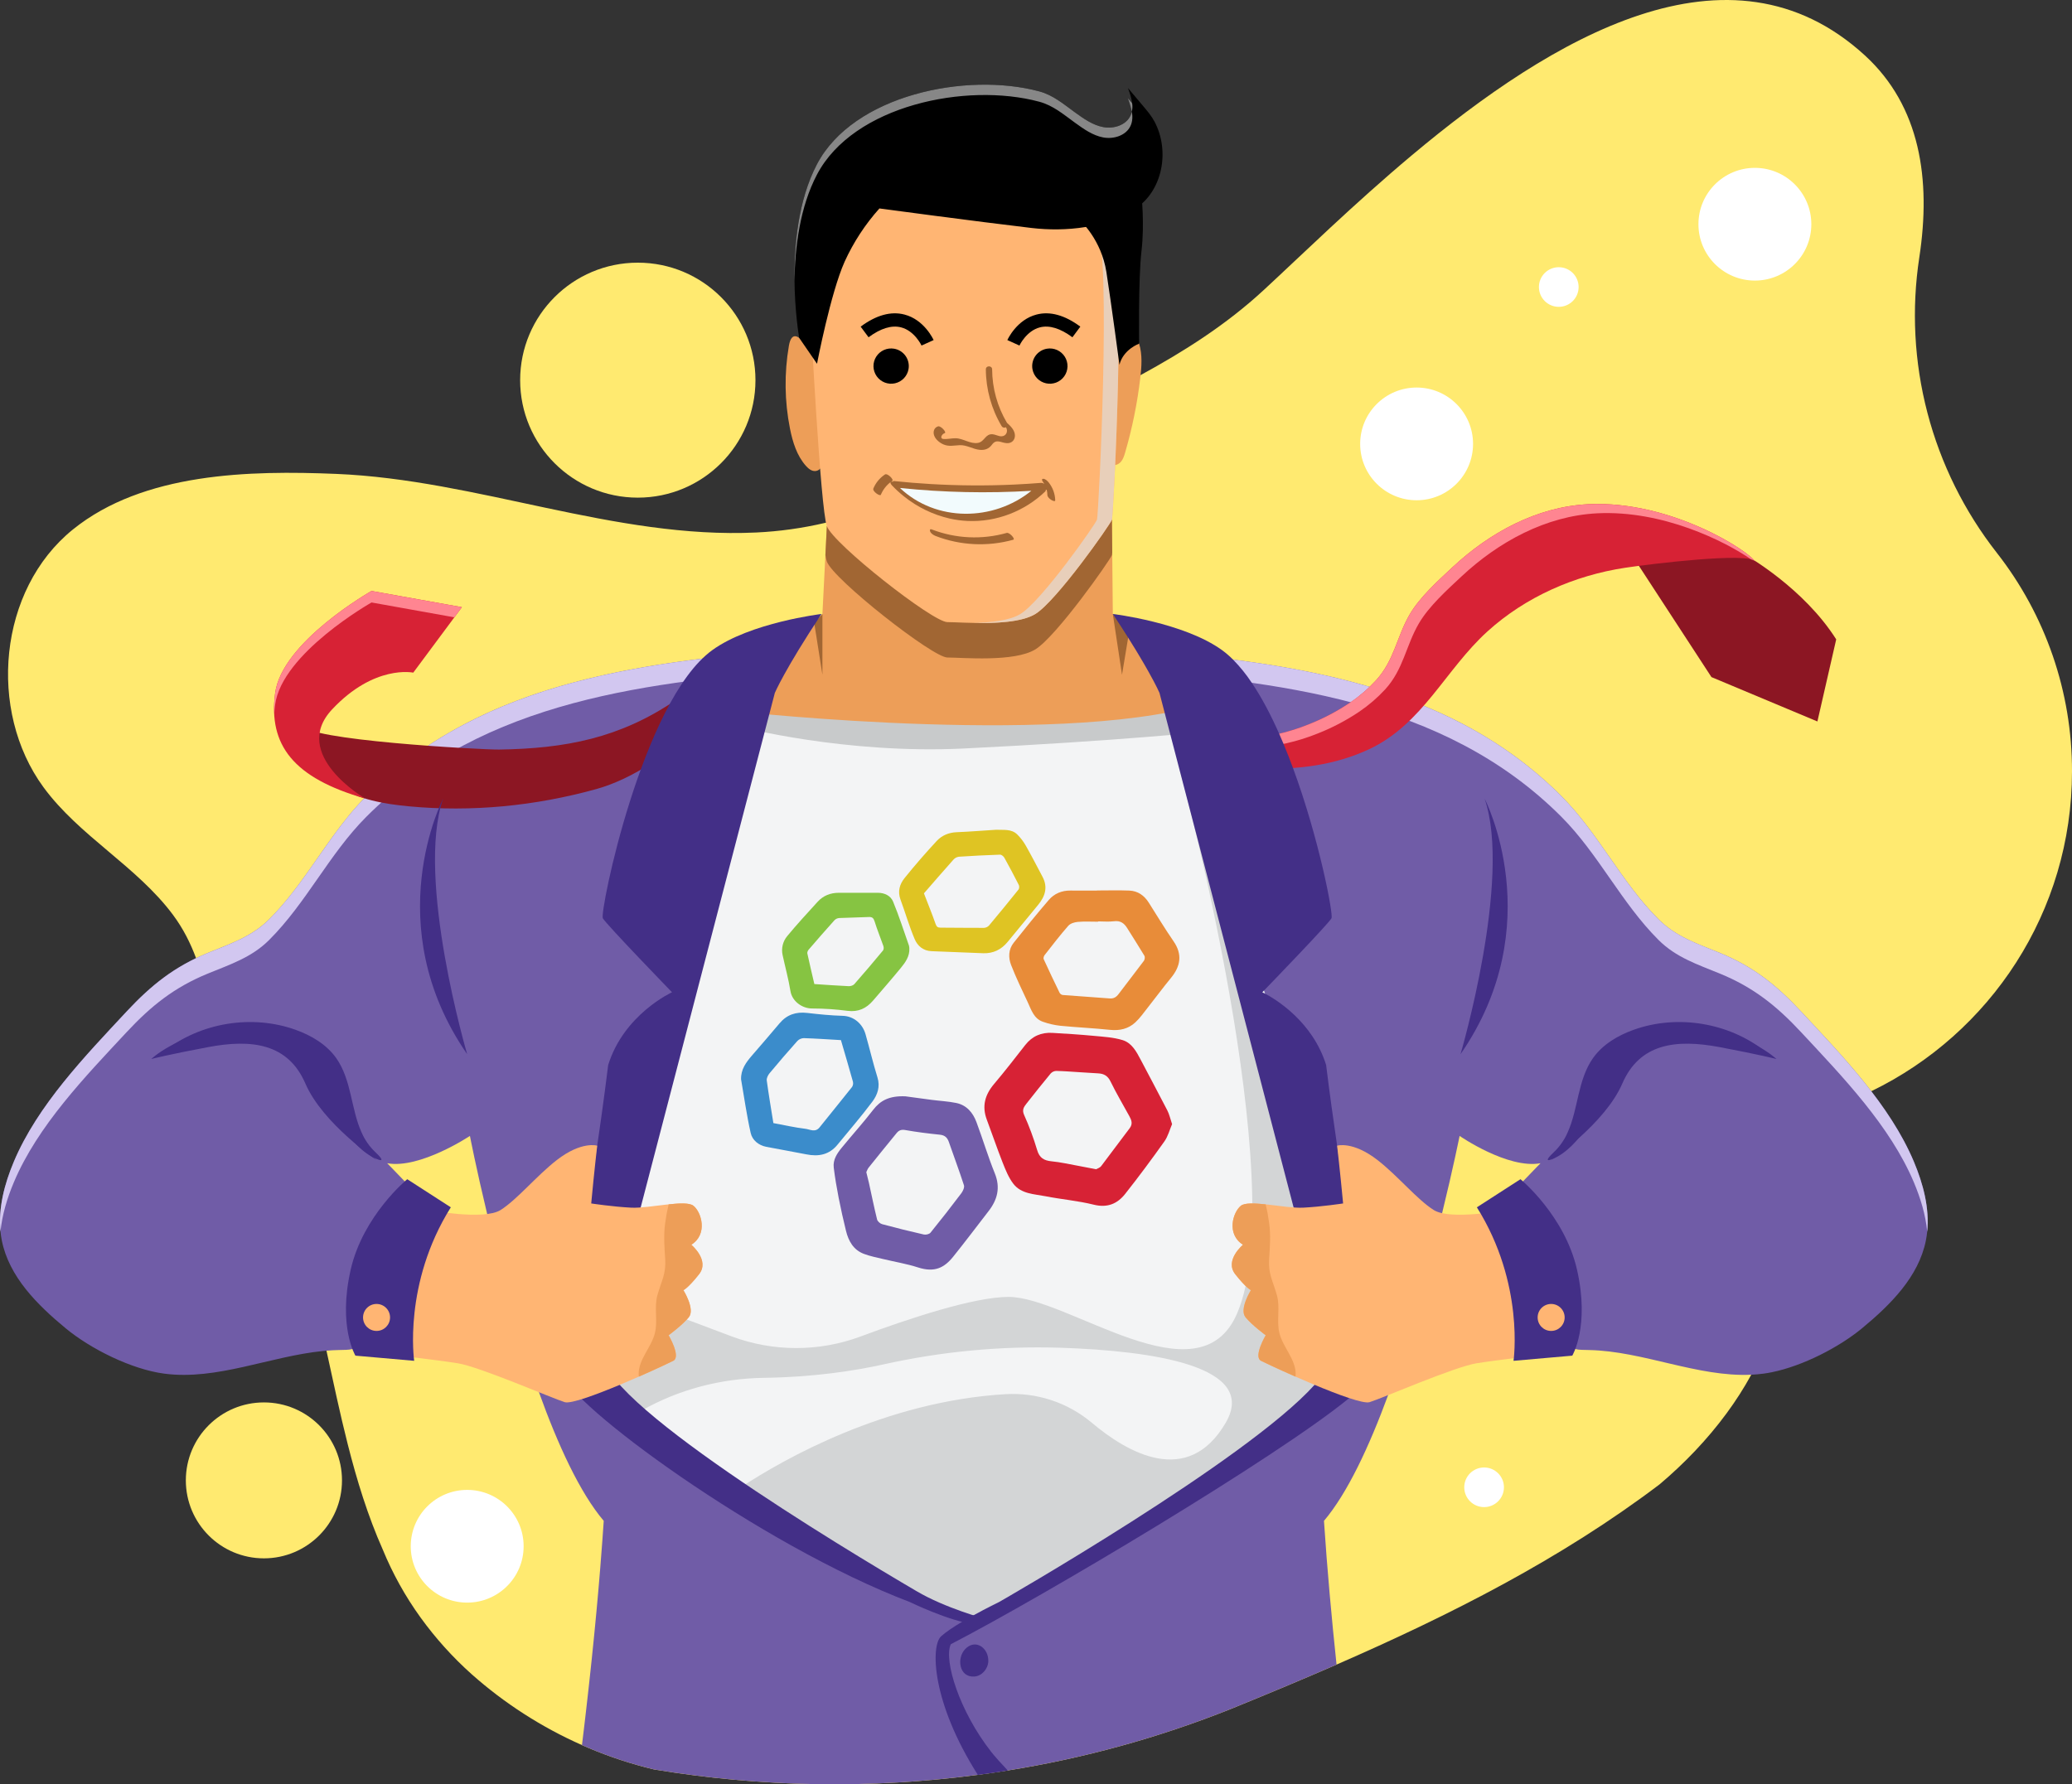 <svg width="238" height="205" viewBox="0 0 238 205" fill="none" xmlns="http://www.w3.org/2000/svg">
	<rect x="0" y="0" width="238" height="205" fill="#333333" stroke="none"/>
	<g clip-path="url(#clip0)">
		<path d="M238 88.614C238 104.783 228.591 118.756 214.944 125.371C214.487 125.592 214.025 125.805 213.559 126.01C210.032 127.56 206.302 128.6 202.481 129.099C204.575 135.037 205.846 141.154 204.733 147.834C204.461 149.453 204.057 151.047 203.525 152.601C202.892 154.446 202.1 156.234 201.159 157.943C200.313 159.486 199.363 160.97 198.318 162.386C196.104 165.395 193.477 168.134 190.627 170.539C179.304 179.114 166.579 185.552 153.522 191.247C149.491 193.005 145.429 194.692 141.367 196.349C133.118 199.641 124.529 202.01 115.757 203.412C114.614 203.597 113.468 203.765 112.321 203.917C99.956 205.547 87.417 205.336 75.114 203.291C72.539 202.675 70.02 201.847 67.582 200.814C67.427 200.748 67.272 200.682 67.119 200.616C67.028 200.576 66.937 200.536 66.847 200.496C62.23 198.454 57.958 195.709 54.183 192.358C51.99 190.398 50.016 188.206 48.295 185.822C46.551 183.403 45.098 180.787 43.965 178.029C42.244 174.155 40.994 170.078 39.944 165.938C39.039 162.369 38.282 158.752 37.499 155.182C37.374 154.611 37.249 154.043 37.122 153.476C34.625 142.311 30.401 132.105 26.048 121.555C25.842 121.055 25.652 120.555 25.478 120.055C25.402 119.84 25.329 119.625 25.259 119.411C25.139 119.048 25.026 118.686 24.918 118.324C24.875 118.184 24.834 118.044 24.793 117.905C24.226 115.955 23.779 114.025 23.209 112.14C23.001 111.448 22.776 110.762 22.521 110.083C21.883 108.374 21.062 106.709 19.872 105.11C15.698 99.505 9.102 96.065 4.979 90.424C-1.429 81.655 -0.205 67.763 8.377 60.83C16.486 54.278 28.693 54.04 38.599 54.446C54.867 55.113 70.6 61.949 86.865 61.179C89.518 61.054 92.154 60.687 94.74 60.082C94.785 60.071 94.83 60.061 94.874 60.05C95.004 60.02 95.133 59.989 95.261 59.956C96.33 59.694 97.38 59.397 98.411 59.065C100.254 58.477 102.049 57.787 103.823 57.022C103.974 56.957 104.123 56.892 104.273 56.825C104.692 56.642 105.11 56.454 105.527 56.262H105.528C105.988 56.05 106.447 55.834 106.904 55.612C107.257 55.444 107.609 55.273 107.962 55.097C108.342 54.909 108.723 54.718 109.104 54.525C109.479 54.334 109.855 54.142 110.231 53.947C111.763 53.154 113.301 52.326 114.867 51.481C115.234 51.283 115.602 51.084 115.97 50.884C115.97 50.884 115.971 50.883 115.972 50.883C115.983 50.877 115.996 50.87 116.008 50.864C116.108 50.81 116.207 50.757 116.306 50.703C116.307 50.704 116.307 50.702 116.307 50.702C116.359 50.675 116.411 50.646 116.464 50.618C119.797 48.831 123.169 47.176 126.498 45.473C126.554 45.445 126.61 45.416 126.666 45.388C126.689 45.375 126.713 45.363 126.737 45.351C126.803 45.317 126.871 45.282 126.938 45.247C127.374 45.022 127.81 44.797 128.246 44.57C128.298 44.542 128.352 44.515 128.404 44.487C128.969 44.192 129.533 43.894 130.094 43.593C130.402 43.428 130.709 43.262 131.016 43.095C136.006 40.37 140.806 37.339 145.118 33.359C149.55 29.268 155.479 23.448 162.205 17.811C178.178 4.429 198.645 -7.917 214.226 6.381C220.575 12.207 221.824 20.625 220.465 29.545C219.552 35.51 219.868 41.599 221.396 47.438C222.924 53.276 225.631 58.741 229.351 63.496C234.968 70.666 238.014 79.511 238 88.614Z" fill="#FFEA70" />
		<path d="M73.261 57.175C80.725 57.175 86.776 51.131 86.776 43.677C86.776 36.222 80.725 30.178 73.261 30.178C65.798 30.178 59.747 36.222 59.747 43.677C59.747 51.131 65.798 57.175 73.261 57.175Z" fill="#FFEA70" />
		<path d="M221.367 141.503V141.505C221.333 141.848 221.282 142.188 221.215 142.527C220.385 146.687 217.148 149.908 213.877 152.612C211.237 154.796 207.086 156.931 203.525 157.656C203.199 157.723 202.877 157.778 202.562 157.819C202.095 157.881 201.627 157.922 201.159 157.943C194.973 158.229 188.738 155.231 182.527 155.107C181.842 155.093 181.387 155.092 181.058 155.014C181.02 155.005 180.983 154.995 180.949 154.983C180.467 154.829 180.278 154.449 179.96 153.478C179.811 153.021 179.67 152.565 179.532 152.109C179.315 151.393 179.101 150.681 178.857 149.972V149.971C178.689 149.48 178.506 148.992 178.3 148.507C177.934 147.648 173.139 137.616 173.18 137.573C173.871 136.844 174.453 136.235 174.935 135.73C176.392 134.209 176.952 133.645 176.952 133.645C173.18 134.33 167.657 130.506 167.657 130.506C167.657 130.506 166.932 134.136 165.648 139.382C164.207 145.262 162.063 153.174 159.445 160.287C157.272 166.197 154.771 171.555 152.077 174.734C152.449 180.346 152.967 186.005 153.522 191.247C149.492 193.005 145.429 194.692 141.367 196.349C133.118 199.641 124.529 202.01 115.757 203.412C114.614 203.597 113.468 203.765 112.321 203.917C99.956 205.547 87.417 205.336 75.114 203.291C72.539 202.675 70.02 201.847 67.582 200.814C67.427 200.748 67.273 200.682 67.119 200.616C67.028 200.576 66.938 200.536 66.847 200.496C66.849 200.479 66.852 200.462 66.853 200.445C66.922 199.885 66.991 199.314 67.061 198.731C67.101 198.393 67.141 198.051 67.182 197.706C67.199 197.561 67.216 197.415 67.233 197.27C67.264 197.009 67.294 196.747 67.324 196.482C67.385 195.952 67.446 195.417 67.507 194.876C67.553 194.47 67.599 194.06 67.644 193.647C67.705 193.097 67.765 192.541 67.825 191.98C67.871 191.56 67.916 191.136 67.96 190.71C67.974 190.567 67.99 190.424 68.004 190.282C68.049 189.854 68.093 189.424 68.136 188.991C68.173 188.629 68.209 188.267 68.246 187.904C68.291 187.449 68.335 186.992 68.379 186.533C68.423 186.074 68.466 185.613 68.51 185.151C68.527 184.965 68.544 184.78 68.561 184.594C68.589 184.297 68.616 184 68.642 183.702C68.669 183.404 68.696 183.106 68.722 182.806C68.749 182.507 68.775 182.207 68.8 181.906C68.852 181.306 68.903 180.704 68.951 180.1C69.037 179.044 69.119 177.986 69.195 176.925C69.249 176.194 69.3 175.464 69.348 174.734C66.604 171.495 64.08 165.995 61.906 159.953C59.391 152.968 57.343 145.258 55.959 139.48C54.689 134.181 53.978 130.506 53.978 130.506C53.978 130.506 48.245 134.33 44.473 133.645C44.473 133.645 45.033 134.209 46.49 135.73C46.972 136.235 47.554 136.844 48.245 137.573C48.286 137.616 43.491 147.648 43.125 148.507C42.919 148.992 42.736 149.48 42.568 149.971V149.972C42.324 150.681 42.11 151.393 41.892 152.109C41.755 152.565 41.614 153.021 41.465 153.478C41.147 154.449 40.958 154.829 40.476 154.983C40.442 154.995 40.405 155.005 40.367 155.014C40.038 155.092 39.583 155.093 38.898 155.107C38.432 155.116 37.966 155.141 37.499 155.182C37.365 155.192 37.231 155.205 37.098 155.218C31.013 155.826 24.912 158.62 18.863 157.819C15.114 157.323 10.431 154.996 7.547 152.612C4.277 149.908 1.04 146.687 0.21 142.527C0.143 142.188 0.092 141.847 0.058 141.505V141.503C-0.215 138.785 0.519 136.01 1.586 133.473C4.321 126.975 9.784 121.324 14.538 116.222C14.653 116.098 14.768 115.976 14.883 115.855C14.944 115.79 15.006 115.725 15.068 115.661C15.333 115.385 15.598 115.117 15.863 114.856C15.95 114.771 16.036 114.687 16.123 114.604C16.66 114.087 17.2 113.601 17.753 113.144C17.8 113.104 17.847 113.065 17.894 113.027C17.944 112.986 17.994 112.946 18.044 112.906C18.371 112.642 18.704 112.388 19.042 112.145C19.11 112.095 19.178 112.047 19.247 111.999C19.26 111.989 19.274 111.979 19.287 111.971C19.366 111.915 19.444 111.861 19.524 111.807C19.608 111.749 19.693 111.692 19.779 111.635C19.864 111.579 19.95 111.523 20.037 111.467C20.123 111.411 20.21 111.355 20.298 111.301C20.474 111.192 20.651 111.084 20.831 110.98C20.921 110.927 21.011 110.874 21.102 110.823C21.193 110.772 21.285 110.72 21.378 110.669C21.471 110.618 21.564 110.568 21.658 110.519C21.728 110.48 21.799 110.443 21.87 110.407C21.936 110.372 22.002 110.339 22.068 110.306C22.116 110.282 22.165 110.257 22.215 110.232C22.232 110.223 22.25 110.214 22.267 110.206C22.351 110.165 22.436 110.123 22.521 110.083C22.631 110.03 22.74 109.978 22.851 109.927C23.07 109.826 23.291 109.727 23.519 109.631C23.637 109.58 23.756 109.531 23.876 109.481C23.956 109.448 24.037 109.415 24.117 109.383C24.197 109.351 24.278 109.318 24.357 109.286C24.621 109.18 24.883 109.076 25.142 108.972C25.247 108.93 25.351 108.889 25.454 108.846C25.532 108.816 25.609 108.784 25.686 108.753C25.816 108.7 25.945 108.648 26.073 108.594C26.175 108.552 26.277 108.509 26.378 108.465C26.641 108.355 26.9 108.241 27.157 108.122C27.232 108.088 27.307 108.053 27.382 108.017C27.531 107.947 27.679 107.875 27.826 107.799C27.895 107.765 27.964 107.729 28.034 107.693C28.131 107.641 28.228 107.589 28.323 107.536C28.376 107.508 28.428 107.478 28.479 107.449C28.596 107.383 28.712 107.315 28.826 107.244L28.916 107.19C28.946 107.171 28.978 107.152 29.008 107.132C29.059 107.1 29.109 107.069 29.158 107.035C29.284 106.955 29.408 106.871 29.531 106.783C29.6 106.736 29.668 106.686 29.735 106.636C29.779 106.603 29.823 106.571 29.867 106.536C29.883 106.525 29.899 106.512 29.914 106.5C29.948 106.474 29.982 106.447 30.015 106.42C30.033 106.408 30.05 106.394 30.066 106.38C30.098 106.356 30.129 106.331 30.16 106.305C30.294 106.195 30.428 106.08 30.558 105.961C30.604 105.921 30.648 105.879 30.692 105.838C30.709 105.822 30.725 105.806 30.742 105.79C30.8 105.736 30.856 105.68 30.913 105.624C31.027 105.51 31.14 105.395 31.253 105.279C31.337 105.191 31.421 105.104 31.504 105.016C31.627 104.885 31.748 104.754 31.868 104.621C31.904 104.582 31.94 104.543 31.975 104.503C32.043 104.428 32.112 104.351 32.179 104.274C32.245 104.198 32.312 104.122 32.378 104.046C32.512 103.891 32.645 103.735 32.775 103.577C32.834 103.507 32.893 103.436 32.951 103.365C33.01 103.294 33.069 103.223 33.126 103.151C33.184 103.079 33.242 103.007 33.299 102.935C33.414 102.791 33.528 102.646 33.641 102.501C33.658 102.48 33.675 102.458 33.691 102.436C33.788 102.312 33.883 102.188 33.978 102.064C34.034 101.99 34.09 101.916 34.145 101.843C34.2 101.77 34.256 101.695 34.311 101.622C34.366 101.548 34.421 101.473 34.476 101.399C34.531 101.325 34.585 101.251 34.639 101.177C34.802 100.953 34.965 100.729 35.126 100.504C35.18 100.429 35.234 100.354 35.287 100.279C35.394 100.128 35.501 99.977 35.608 99.827C35.989 99.287 36.366 98.744 36.744 98.202C36.826 98.086 36.906 97.971 36.987 97.855C37.095 97.701 37.202 97.547 37.31 97.393C37.474 97.161 37.636 96.931 37.8 96.701C37.909 96.548 38.019 96.395 38.129 96.243C38.192 96.155 38.255 96.069 38.318 95.983C38.365 95.917 38.413 95.851 38.462 95.786C38.644 95.537 38.829 95.289 39.016 95.043C39.113 94.915 39.211 94.787 39.309 94.66C39.578 94.311 39.852 93.967 40.132 93.628C40.206 93.538 40.28 93.448 40.355 93.359C40.414 93.289 40.473 93.219 40.534 93.149C40.893 92.728 41.261 92.316 41.645 91.914C41.708 91.847 41.772 91.781 41.837 91.714C41.837 91.713 41.837 91.713 41.837 91.712L41.857 91.692C41.858 91.692 41.858 91.692 41.858 91.692V91.692C41.933 91.615 42.007 91.54 42.082 91.465C42.204 91.343 42.325 91.222 42.448 91.103C42.519 91.032 42.59 90.963 42.662 90.895C42.828 90.734 42.994 90.576 43.161 90.419C43.261 90.325 43.36 90.233 43.461 90.14C43.498 90.106 43.535 90.072 43.572 90.038C43.672 89.946 43.773 89.855 43.874 89.764C43.896 89.745 43.919 89.725 43.941 89.706C44.068 89.591 44.196 89.478 44.325 89.365C44.377 89.32 44.428 89.275 44.48 89.23C44.569 89.154 44.657 89.077 44.746 89.002C44.84 88.921 44.935 88.841 45.029 88.762C45.138 88.671 45.246 88.581 45.355 88.492C45.367 88.482 45.379 88.472 45.392 88.461C45.485 88.385 45.579 88.308 45.674 88.233C45.993 87.975 46.315 87.721 46.64 87.474C46.723 87.41 46.807 87.347 46.891 87.284C46.988 87.211 47.085 87.138 47.182 87.067C47.322 86.963 47.463 86.86 47.602 86.759C47.742 86.659 47.885 86.558 48.025 86.458C48.124 86.388 48.222 86.319 48.321 86.251C48.415 86.185 48.509 86.12 48.604 86.056C48.79 85.929 48.976 85.804 49.163 85.681C49.174 85.673 49.184 85.666 49.194 85.66C49.329 85.571 49.465 85.482 49.602 85.394C49.673 85.347 49.744 85.301 49.816 85.256C49.888 85.211 49.959 85.165 50.031 85.121C50.181 85.025 50.332 84.931 50.485 84.838C50.633 84.747 50.781 84.656 50.93 84.567C51.232 84.386 51.534 84.209 51.838 84.036C51.985 83.952 52.133 83.868 52.28 83.787C52.384 83.729 52.487 83.671 52.592 83.615C52.825 83.486 53.058 83.361 53.291 83.238C53.549 83.102 53.806 82.97 54.066 82.838C54.234 82.752 54.404 82.668 54.574 82.585L54.806 82.471C54.884 82.433 54.962 82.395 55.039 82.359C55.191 82.286 55.343 82.213 55.495 82.141C55.676 82.057 55.858 81.973 56.04 81.891C56.192 81.821 56.345 81.752 56.497 81.686C56.567 81.654 56.638 81.623 56.708 81.592C56.818 81.544 56.928 81.496 57.037 81.449C57.167 81.393 57.296 81.337 57.426 81.283C57.556 81.229 57.685 81.174 57.816 81.12C58.153 80.981 58.49 80.845 58.829 80.712C58.99 80.649 59.15 80.587 59.312 80.526C59.366 80.504 59.419 80.485 59.473 80.464C59.766 80.353 60.06 80.245 60.356 80.138C60.493 80.088 60.631 80.04 60.768 79.991C60.933 79.933 61.098 79.875 61.264 79.818C61.403 79.77 61.542 79.723 61.681 79.676C61.794 79.637 61.908 79.6 62.02 79.563C62.301 79.47 62.583 79.379 62.865 79.29C62.963 79.259 63.062 79.228 63.161 79.198C63.374 79.131 63.587 79.066 63.8 79.002C64.07 78.92 64.342 78.841 64.615 78.763C64.795 78.711 64.976 78.659 65.157 78.61C65.331 78.56 65.505 78.512 65.679 78.466C66.035 78.368 66.392 78.274 66.749 78.183C66.928 78.137 67.106 78.092 67.286 78.048C67.465 78.004 67.644 77.96 67.824 77.915C68.386 77.779 68.951 77.649 69.519 77.524C69.604 77.505 69.689 77.486 69.774 77.468C69.933 77.433 70.091 77.399 70.249 77.366C70.442 77.325 70.636 77.284 70.83 77.245C70.846 77.241 70.863 77.237 70.88 77.235C71.091 77.191 71.302 77.149 71.512 77.107C71.653 77.079 71.794 77.051 71.935 77.024C72.071 76.998 72.206 76.972 72.34 76.947C72.775 76.865 73.21 76.785 73.647 76.708C73.774 76.685 73.9 76.663 74.027 76.641C74.154 76.62 74.28 76.597 74.408 76.576C74.535 76.556 74.66 76.533 74.786 76.512C74.912 76.492 75.04 76.47 75.166 76.45C75.269 76.433 75.373 76.416 75.477 76.4C75.76 76.355 76.044 76.31 76.328 76.267C76.363 76.261 76.398 76.256 76.434 76.25C76.736 76.204 77.037 76.16 77.339 76.116L77.415 76.105C77.728 76.06 78.041 76.016 78.353 75.973C78.674 75.929 78.995 75.886 79.315 75.843L79.99 75.757C80.192 75.731 80.396 75.705 80.599 75.68C80.621 75.678 80.642 75.676 80.664 75.672C81.213 75.606 81.763 75.541 82.313 75.479C82.599 75.446 82.885 75.415 83.17 75.384C83.176 75.383 83.182 75.382 83.189 75.382C83.469 75.352 83.748 75.322 84.029 75.292C84.171 75.278 84.315 75.263 84.457 75.248L85.176 75.175L85.315 75.162C85.601 75.133 85.887 75.105 86.173 75.078C86.449 75.051 86.726 75.025 87.001 74.999L87.029 74.997L87.887 74.918C88.029 74.905 88.172 74.892 88.314 74.88C88.885 74.829 89.455 74.78 90.025 74.731L90.793 74.666C91.123 74.638 91.453 74.611 91.782 74.584H91.783L93.006 74.484C93.329 74.457 93.652 74.43 93.975 74.4C94.139 74.385 94.304 74.37 94.468 74.354C94.68 74.334 94.893 74.313 95.104 74.292C95.208 74.282 95.312 74.271 95.414 74.26C95.536 74.248 95.658 74.236 95.779 74.222C96.149 74.185 96.519 74.144 96.888 74.102C97.256 74.06 97.625 74.018 97.994 73.974C98.313 73.936 98.632 73.897 98.951 73.858C99.185 73.829 99.419 73.8 99.654 73.77C99.841 73.747 100.029 73.723 100.218 73.698C100.767 73.629 101.315 73.557 101.865 73.486L102.09 73.456C102.384 73.417 102.677 73.379 102.97 73.341C103.522 73.269 104.074 73.196 104.627 73.124H104.628C104.904 73.089 105.181 73.053 105.457 73.017C105.594 72.999 105.732 72.981 105.87 72.964C106.008 72.947 106.147 72.929 106.285 72.912C106.492 72.886 106.7 72.86 106.908 72.835C107.098 72.811 107.288 72.788 107.478 72.765C108.049 72.696 108.62 72.63 109.19 72.566L109.756 72.504L109.89 72.491C110.028 72.475 110.165 72.461 110.302 72.448C110.439 72.434 110.576 72.419 110.713 72.405C110.987 72.433 111.261 72.461 111.535 72.49C111.853 72.524 112.171 72.559 112.489 72.595C112.687 72.617 112.883 72.639 113.08 72.663C113.869 72.755 114.658 72.851 115.445 72.951C116.233 73.05 117.02 73.152 117.809 73.256C118.596 73.359 119.384 73.463 120.171 73.565C120.513 73.61 120.857 73.654 121.2 73.697L121.219 73.7C121.557 73.743 121.896 73.786 122.235 73.828C122.449 73.855 122.664 73.881 122.878 73.907C123.189 73.945 123.5 73.982 123.812 74.018C123.939 74.033 124.066 74.048 124.192 74.062C124.322 74.077 124.452 74.093 124.581 74.106C124.936 74.147 125.291 74.186 125.646 74.222C125.857 74.245 126.067 74.266 126.277 74.287C126.483 74.309 126.689 74.329 126.895 74.349C126.912 74.35 126.93 74.352 126.948 74.353C127.109 74.369 127.27 74.384 127.431 74.398C127.761 74.429 128.09 74.457 128.42 74.484C128.736 74.51 129.053 74.535 129.371 74.561L130.446 74.65C130.518 74.656 130.59 74.663 130.661 74.668C130.908 74.689 131.154 74.71 131.401 74.731C131.908 74.774 132.415 74.819 132.923 74.864H132.924C133.128 74.882 133.333 74.9 133.539 74.918L134.396 74.997L135.253 75.078H135.255C135.787 75.129 136.319 75.182 136.851 75.236C137.319 75.284 137.787 75.333 138.255 75.384C138.398 75.399 138.541 75.415 138.684 75.431C138.87 75.452 139.057 75.473 139.243 75.494C139.775 75.554 140.307 75.617 140.838 75.682C141.098 75.715 141.358 75.747 141.618 75.78C141.624 75.781 141.629 75.781 141.634 75.782C141.651 75.784 141.667 75.787 141.682 75.788C142.167 75.85 142.65 75.915 143.132 75.981C143.362 76.013 143.591 76.045 143.819 76.078C144.089 76.116 144.357 76.155 144.627 76.195C144.864 76.231 145.101 76.267 145.337 76.303C145.358 76.307 145.379 76.31 145.399 76.313C145.641 76.35 145.884 76.389 146.126 76.429C146.455 76.482 146.782 76.536 147.108 76.592C147.428 76.646 147.749 76.701 148.068 76.759C148.078 76.76 148.088 76.762 148.097 76.765C148.261 76.794 148.426 76.824 148.59 76.855C148.755 76.885 148.919 76.915 149.083 76.947C149.412 77.009 149.74 77.072 150.066 77.137C150.189 77.162 150.312 77.187 150.434 77.212C150.557 77.237 150.68 77.263 150.801 77.288C150.923 77.313 151.046 77.338 151.168 77.364C151.29 77.39 151.413 77.416 151.535 77.443C152.014 77.546 152.492 77.654 152.969 77.765C153.152 77.807 153.334 77.85 153.517 77.895C153.667 77.932 153.816 77.968 153.966 78.005C154.127 78.044 154.288 78.084 154.448 78.125C154.609 78.167 154.77 78.207 154.931 78.249C155.091 78.29 155.252 78.333 155.411 78.376C155.571 78.418 155.731 78.461 155.892 78.505C156.052 78.549 156.211 78.593 156.37 78.638C156.528 78.683 156.689 78.728 156.847 78.774C157.006 78.82 157.165 78.865 157.323 78.912C157.424 78.942 157.525 78.972 157.626 79.002C157.762 79.043 157.897 79.083 158.032 79.126C158.118 79.152 158.202 79.178 158.288 79.205C158.367 79.229 158.445 79.254 158.524 79.279C158.657 79.32 158.79 79.362 158.922 79.406C159.117 79.468 159.312 79.531 159.506 79.597C159.587 79.624 159.669 79.651 159.751 79.678C159.85 79.711 159.949 79.744 160.048 79.779C160.218 79.837 160.387 79.896 160.555 79.955C160.629 79.98 160.702 80.006 160.775 80.032C160.859 80.062 160.942 80.092 161.026 80.123C161.484 80.287 161.939 80.457 162.392 80.633C162.583 80.707 162.773 80.782 162.962 80.857C163.152 80.933 163.341 81.01 163.53 81.088C163.633 81.129 163.736 81.172 163.838 81.216C163.915 81.248 163.992 81.281 164.068 81.313C164.084 81.319 164.099 81.325 164.114 81.332C164.178 81.358 164.242 81.386 164.305 81.413C164.405 81.455 164.505 81.499 164.605 81.544C164.694 81.582 164.783 81.621 164.872 81.661C165.059 81.743 165.247 81.827 165.433 81.913C165.513 81.949 165.592 81.985 165.671 82.022C165.847 82.103 166.023 82.185 166.199 82.269C166.364 82.347 166.529 82.426 166.693 82.506C166.897 82.606 167.1 82.706 167.302 82.809C167.452 82.885 167.602 82.961 167.752 83.038C167.903 83.116 168.053 83.194 168.203 83.274C168.328 83.34 168.452 83.407 168.576 83.474C168.676 83.527 168.775 83.582 168.874 83.636C169.022 83.717 169.17 83.799 169.317 83.882C169.441 83.952 169.566 84.023 169.689 84.094C169.791 84.151 169.893 84.211 169.994 84.27C170.015 84.282 170.036 84.295 170.057 84.307C170.144 84.358 170.23 84.408 170.316 84.46C170.327 84.466 170.338 84.473 170.35 84.48C170.458 84.544 170.566 84.609 170.674 84.675C170.996 84.87 171.317 85.07 171.636 85.273C171.792 85.373 171.948 85.474 172.102 85.575C172.109 85.579 172.115 85.583 172.123 85.588C172.279 85.691 172.434 85.793 172.588 85.898C172.707 85.977 172.825 86.058 172.943 86.139C173.071 86.227 173.198 86.316 173.325 86.405C173.417 86.469 173.51 86.534 173.602 86.6C173.704 86.673 173.806 86.747 173.908 86.821C173.951 86.851 173.994 86.883 174.038 86.915C174.489 87.245 174.936 87.585 175.379 87.935C175.51 88.038 175.64 88.143 175.77 88.248C175.972 88.41 176.173 88.575 176.373 88.743C176.491 88.841 176.608 88.94 176.724 89.04C176.727 89.042 176.729 89.044 176.732 89.046C176.87 89.164 177.007 89.283 177.143 89.402C177.261 89.506 177.379 89.609 177.496 89.716C177.539 89.753 177.581 89.79 177.622 89.828C177.713 89.91 177.804 89.992 177.894 90.075C178.056 90.224 178.218 90.374 178.379 90.526C178.48 90.621 178.579 90.716 178.679 90.813C178.901 91.027 179.123 91.244 179.344 91.465C183.613 95.745 186.231 101.358 190.513 105.624C190.576 105.687 190.639 105.749 190.703 105.809C190.767 105.869 190.829 105.928 190.893 105.985L190.898 105.989C190.962 106.047 191.026 106.103 191.091 106.158C191.142 106.202 191.194 106.246 191.246 106.288C191.278 106.316 191.311 106.342 191.344 106.368C191.379 106.397 191.415 106.426 191.451 106.453C191.531 106.516 191.61 106.577 191.69 106.636C191.758 106.686 191.825 106.736 191.894 106.783C191.939 106.816 191.984 106.847 192.03 106.878C192.036 106.882 192.043 106.887 192.049 106.89C192.081 106.913 192.114 106.935 192.147 106.957C192.257 107.032 192.369 107.103 192.481 107.172C192.53 107.203 192.58 107.234 192.63 107.263C192.675 107.291 192.721 107.319 192.767 107.345C192.826 107.38 192.886 107.415 192.946 107.449C192.997 107.478 193.05 107.507 193.102 107.536C193.138 107.556 193.174 107.576 193.211 107.596C193.286 107.637 193.362 107.677 193.438 107.716C193.536 107.768 193.634 107.817 193.733 107.866C193.743 107.871 193.752 107.876 193.762 107.881C193.855 107.927 193.949 107.973 194.043 108.017C194.078 108.034 194.111 108.049 194.145 108.065C194.212 108.097 194.28 108.128 194.348 108.158C194.472 108.216 194.597 108.272 194.721 108.326C194.798 108.36 194.875 108.393 194.951 108.425C195.028 108.457 195.104 108.491 195.181 108.523C195.335 108.588 195.49 108.652 195.646 108.715C195.88 108.81 196.115 108.905 196.352 108.999C196.747 109.157 197.147 109.316 197.55 109.481C201.398 111.059 204.052 113.177 206.888 116.222C207.887 117.294 208.917 118.391 209.947 119.515C210.105 119.687 210.262 119.859 210.418 120.032C211.069 120.747 211.717 121.472 212.353 122.208C212.488 122.363 212.621 122.519 212.754 122.675C212.796 122.725 212.838 122.775 212.882 122.825C213.152 123.144 213.42 123.465 213.686 123.789C213.706 123.812 213.725 123.836 213.745 123.86C213.87 124.014 213.996 124.169 214.12 124.324C214.399 124.67 214.674 125.019 214.944 125.371C215.681 126.329 216.384 127.306 217.039 128.304C217.094 128.388 217.148 128.47 217.202 128.554C217.364 128.805 217.523 129.056 217.677 129.309C217.729 129.393 217.78 129.477 217.831 129.562C217.886 129.651 217.939 129.739 217.991 129.828C218.038 129.909 218.086 129.991 218.133 130.072C218.162 130.122 218.192 130.173 218.221 130.225C218.262 130.297 218.304 130.37 218.345 130.443C218.409 130.555 218.472 130.668 218.533 130.781C218.582 130.869 218.629 130.959 218.677 131.047C218.879 131.422 219.072 131.801 219.255 132.181C219.29 132.253 219.324 132.325 219.358 132.396C219.362 132.406 219.367 132.415 219.371 132.425C219.407 132.498 219.441 132.572 219.475 132.647C219.523 132.75 219.57 132.853 219.615 132.956C219.653 133.039 219.689 133.123 219.725 133.205C219.764 133.295 219.802 133.384 219.839 133.473C220.906 136.01 221.64 138.785 221.367 141.503Z" fill="#705CA7" />
		<path d="M180.053 130.137C180.683 128.757 180.968 127.25 181.318 125.775C181.667 124.299 182.101 122.807 182.978 121.568C184.091 119.996 185.833 118.965 187.647 118.315C192.672 116.513 198.6 117.49 202.778 120.809C200.287 120.033 197.722 119.519 195.124 119.276C193.746 119.148 192.332 119.098 191.002 119.479C188.803 120.109 187.086 121.843 185.799 123.732C184.513 125.621 183.553 127.718 182.238 129.587C181.274 130.957 179.966 132.468 178.384 133.138C177.202 133.639 178.054 132.77 178.493 132.365C179.155 131.732 179.685 130.975 180.053 130.137Z" fill="#432F87" />
		<path d="M41.546 130.137C40.916 128.757 40.632 127.25 40.282 125.775C39.933 124.299 39.498 122.807 38.622 121.568C37.509 119.996 35.767 118.965 33.953 118.315C28.928 116.513 23 117.49 18.821 120.809C21.312 120.033 23.878 119.519 26.476 119.276C27.854 119.148 29.268 119.098 30.598 119.479C32.797 120.109 34.514 121.843 35.8 123.732C37.087 125.621 38.047 127.718 39.362 129.587C40.325 130.957 41.634 132.468 43.216 133.138C44.398 133.639 43.545 132.77 43.106 132.365C42.444 131.732 41.914 130.975 41.546 130.137Z" fill="#432F87" />
		<path d="M221.367 141.505C221.187 139.569 220.596 137.647 219.839 135.845C217.104 129.347 211.64 123.697 206.887 118.594C204.052 115.55 201.397 113.432 197.549 111.855C194.971 110.797 192.529 110.008 190.512 107.998C186.23 103.73 183.613 98.117 179.343 93.837C165.756 80.221 146.541 78.331 128.419 76.857C122.495 76.375 116.624 75.371 110.712 74.778C104.8 75.371 98.93 76.375 93.005 76.857C74.884 78.331 55.669 80.221 42.082 93.837C37.812 98.117 35.194 103.73 30.913 107.998C28.896 110.008 26.454 110.797 23.875 111.855C20.027 113.432 17.373 115.55 14.537 118.594C9.784 123.697 4.32 129.347 1.586 135.845C0.828 137.647 0.238 139.569 0.058 141.505C-0.216 138.786 0.518 136.01 1.586 133.472C4.32 126.974 9.784 121.324 14.537 116.221C17.373 113.177 20.027 111.059 23.875 109.481C26.454 108.424 28.896 107.634 30.913 105.624C35.194 101.357 37.812 95.744 42.082 91.464C55.669 77.847 74.884 75.957 93.005 74.483C98.93 74.001 104.8 72.997 110.712 72.405C116.624 72.997 122.495 74.001 128.419 74.483C146.541 75.957 165.756 77.847 179.343 91.464C183.613 95.744 186.23 101.357 190.512 105.624C192.529 107.634 194.971 108.424 197.549 109.481C201.397 111.059 204.052 113.177 206.887 116.221C211.64 121.324 217.104 126.974 219.839 133.472C220.906 136.01 221.641 138.786 221.367 141.505Z" fill="#D2C7F0" />
		<path d="M155.687 155.901C155.678 156.797 155.599 157.558 155.442 158.167C154.459 159.396 152.856 160.861 150.831 162.469C146.416 165.976 139.998 170.161 133.641 174.054C122.682 180.765 111.909 186.608 111.909 186.608C111.909 186.608 97.324 178.882 85.23 170.788C80.768 167.802 76.645 164.767 73.719 162.05C70.813 159.351 69.088 156.967 69.384 155.262C69.582 154.128 70.085 151.77 70.803 148.552C71.363 146.046 72.054 143.019 72.834 139.644C78.186 116.481 87.712 76.926 87.712 76.926L133.185 79.609C133.185 79.609 144.824 110.484 151.361 133.934C153.946 143.207 155.733 151.319 155.687 155.901Z" fill="#F3F4F5" />
		<path d="M134.631 129.151C134.35 129.802 134.165 130.551 133.749 131.136C132.293 133.183 130.796 135.204 129.238 137.174C128.339 138.311 127.19 138.794 125.633 138.407C123.816 137.954 121.927 137.798 120.084 137.437C118.772 137.18 117.29 137.178 116.389 135.993C115.85 135.285 115.501 134.411 115.169 133.571C114.527 131.945 113.97 130.286 113.353 128.649C112.767 127.095 113.133 125.779 114.186 124.538C115.422 123.081 116.589 121.565 117.767 120.06C118.564 119.043 119.609 118.596 120.875 118.668C122.469 118.76 124.063 118.861 125.652 119.011C126.756 119.115 127.89 119.178 128.939 119.496C130.004 119.819 130.54 120.825 131.039 121.779C132.05 123.712 133.087 125.63 134.082 127.57C134.314 128.022 134.422 128.537 134.631 129.151ZM125.903 134.336C126.035 134.258 126.335 134.172 126.488 133.974C127.591 132.536 128.651 131.065 129.756 129.628C130.14 129.128 129.974 128.699 129.729 128.25C129.005 126.921 128.225 125.619 127.565 124.259C127.252 123.612 126.816 123.361 126.164 123.321C125.472 123.28 124.78 123.235 124.088 123.192C123.165 123.135 122.242 123.059 121.318 123.039C121.199 123.044 121.082 123.072 120.975 123.122C120.867 123.172 120.77 123.243 120.689 123.33C119.739 124.478 118.812 125.645 117.89 126.816C117.601 127.184 117.38 127.514 117.627 128.081C118.215 129.389 118.715 130.733 119.124 132.107C119.392 133.04 119.918 133.339 120.805 133.426C121.8 133.522 122.782 133.749 123.768 133.927C124.426 134.045 125.081 134.178 125.903 134.336H125.903Z" fill="#D72235" />
		<path d="M103.994 125.957C104.667 126.048 105.85 126.214 107.034 126.367C107.967 126.488 108.915 126.533 109.834 126.721C111.038 126.968 111.758 127.839 112.165 128.933C112.891 130.879 113.485 132.876 114.265 134.798C114.933 136.445 114.576 137.826 113.552 139.147C112.196 140.898 110.867 142.671 109.478 144.395C108.456 145.663 107.342 146.228 105.445 145.616C104.145 145.196 102.782 144.976 101.45 144.654C100.702 144.473 99.937 144.328 99.222 144.055C98.026 143.601 97.463 142.585 97.175 141.412C96.868 140.162 96.584 138.904 96.337 137.641C96.111 136.482 95.91 135.315 95.768 134.144C95.657 133.231 96.162 132.502 96.706 131.837C97.887 130.392 99.144 129.006 100.282 127.528C101.113 126.448 102.12 125.885 103.994 125.957ZM99.508 134.673C99.624 135.145 99.727 135.526 99.812 135.912C100.119 137.311 100.402 138.717 100.746 140.107C100.801 140.327 101.098 140.584 101.332 140.647C102.918 141.075 104.512 141.471 106.116 141.834C106.349 141.887 106.74 141.797 106.878 141.627C108.085 140.14 109.264 138.631 110.416 137.101C110.606 136.849 110.804 136.426 110.722 136.171C110.188 134.511 109.567 132.878 108.999 131.228C108.819 130.704 108.538 130.426 107.954 130.366C106.624 130.23 105.294 130.066 103.979 129.831C103.524 129.75 103.244 129.869 102.994 130.174C101.916 131.49 100.844 132.812 99.781 134.141C99.648 134.305 99.583 134.523 99.508 134.672V134.673Z" fill="#705CA7" />
		<path d="M126 102.308C127.242 102.308 128.485 102.27 129.724 102.32C130.703 102.359 131.434 102.886 131.957 103.71C132.899 105.195 133.806 106.704 134.804 108.151C135.836 109.646 135.609 111.012 134.504 112.355C133.59 113.466 132.736 114.625 131.844 115.754C131.381 116.339 130.949 116.966 130.405 117.467C129.601 118.208 128.616 118.438 127.502 118.321C125.601 118.122 123.688 118.038 121.786 117.851C121.108 117.775 120.441 117.622 119.798 117.394C118.747 117.033 118.459 116.017 118.047 115.14C117.385 113.732 116.709 112.327 116.143 110.88C115.808 110.025 115.828 109.082 116.436 108.315C117.753 106.653 119.087 105.005 120.468 103.398C121.099 102.665 121.965 102.303 122.966 102.317C123.977 102.332 124.989 102.32 126 102.32L126 102.308ZM126.131 105.859V105.896C125.353 105.896 124.57 105.849 123.797 105.917C123.418 105.95 122.943 106.097 122.708 106.365C121.758 107.447 120.881 108.593 119.991 109.728C119.899 109.845 119.828 110.076 119.881 110.194C120.473 111.491 121.086 112.778 121.71 114.061C121.746 114.126 121.796 114.182 121.856 114.226C121.917 114.27 121.986 114.301 122.059 114.315C123.859 114.456 125.662 114.569 127.463 114.711C127.937 114.749 128.227 114.554 128.497 114.193C129.453 112.92 130.439 111.67 131.39 110.393C131.494 110.254 131.536 109.949 131.455 109.812C130.817 108.742 130.136 107.699 129.481 106.64C129.128 106.067 128.693 105.748 127.961 105.843C127.36 105.92 126.741 105.859 126.131 105.859L126.131 105.859Z" fill="#E88C39" />
		<path d="M85.124 124.012C85.088 122.873 85.692 122.061 86.369 121.276C87.432 120.044 88.499 118.815 89.545 117.569C90.385 116.57 91.436 116.228 92.719 116.376C94.073 116.534 95.436 116.671 96.797 116.709C98.091 116.746 99.084 117.647 99.419 118.82C99.891 120.472 100.282 122.148 100.79 123.788C101.119 124.851 100.793 125.779 100.216 126.553C98.945 128.256 97.547 129.866 96.201 131.513C95.255 132.67 94.032 132.909 92.625 132.625C91.093 132.317 89.55 132.062 88.017 131.759C87.118 131.581 86.412 130.991 86.225 130.163C85.768 128.133 85.481 126.065 85.124 124.012ZM96.593 119.499C95.131 119.415 93.727 119.317 92.32 119.272C92.04 119.283 91.776 119.402 91.583 119.605C90.496 120.821 89.432 122.058 88.39 123.313C88.209 123.531 88.038 123.877 88.073 124.135C88.296 125.783 88.577 127.424 88.834 129.034C90.097 129.268 91.297 129.543 92.513 129.689C93.034 129.752 93.644 130.147 94.138 129.527C95.377 127.975 96.639 126.442 97.87 124.884C97.928 124.794 97.966 124.693 97.984 124.588C98.001 124.482 97.997 124.374 97.971 124.271C97.534 122.695 97.067 121.127 96.593 119.499H96.593Z" fill="#3B8CCB" />
		<path d="M114.411 95.332C115.263 95.38 116.169 95.2 116.856 95.882C117.232 96.257 117.555 96.68 117.818 97.141C118.49 98.325 119.115 99.536 119.752 100.74C120.386 101.939 120.046 102.989 119.241 103.965C118.071 105.385 116.902 106.805 115.734 108.227C115.013 109.102 114.082 109.554 112.95 109.518C110.973 109.455 108.998 109.345 107.021 109.282C106.039 109.251 105.39 108.67 105.06 107.889C104.434 106.407 103.986 104.852 103.431 103.339C103.089 102.41 103.344 101.575 103.901 100.885C105.079 99.422 106.314 98 107.592 96.622C108.177 95.991 108.964 95.651 109.875 95.613C111.389 95.55 112.9 95.429 114.411 95.332ZM106.127 102.638C106.593 103.847 107.06 104.994 107.469 106.161C107.584 106.488 107.723 106.578 108.042 106.579C109.705 106.581 111.368 106.612 113.03 106.604C113.25 106.591 113.456 106.493 113.605 106.331C114.751 104.966 115.881 103.587 116.995 102.194C117.086 102.08 117.094 101.81 117.024 101.671C116.492 100.62 115.939 99.579 115.367 98.549C115.275 98.384 115.037 98.188 114.873 98.193C113.298 98.244 111.725 98.323 110.152 98.429C109.914 98.459 109.694 98.572 109.531 98.749C108.379 100.04 107.249 101.35 106.127 102.638Z" fill="#DFC423" />
		<path d="M104.451 108.949C104.501 109.857 104.013 110.549 103.485 111.193C102.437 112.47 101.353 113.716 100.275 114.968C99.509 115.857 98.589 116.292 97.361 116.137C96.007 115.959 94.643 115.868 93.278 115.865C92.138 115.867 90.987 115.043 90.794 113.861C90.567 112.47 90.19 111.104 89.893 109.723C89.81 109.343 89.815 108.95 89.907 108.572C90 108.195 90.178 107.843 90.428 107.545C91.537 106.195 92.732 104.916 93.904 103.619C94.555 102.899 95.388 102.572 96.354 102.573C97.85 102.573 99.345 102.574 100.84 102.573C101.618 102.574 102.31 102.919 102.584 103.585C103.267 105.238 103.811 106.949 104.407 108.639C104.432 108.74 104.447 108.844 104.451 108.949ZM93.54 113.059C94.886 113.146 96.183 113.243 97.483 113.302C97.699 113.312 97.996 113.223 98.131 113.07C99.251 111.797 100.35 110.505 101.43 109.197C101.52 109.089 101.523 108.842 101.471 108.693C101.145 107.751 100.759 106.829 100.466 105.878C100.345 105.484 100.199 105.337 99.788 105.357C98.655 105.411 97.519 105.42 96.386 105.474C96.184 105.491 95.995 105.579 95.853 105.724C94.849 106.842 93.858 107.973 92.88 109.115C92.787 109.223 92.707 109.413 92.735 109.541C92.984 110.696 93.258 111.845 93.54 113.059Z" fill="#86C442" />
		<path d="M155.687 155.901C150.056 160.548 141.673 167.459 133.641 174.054C122.682 180.765 111.909 186.608 111.909 186.608C111.909 186.608 97.324 178.882 85.23 170.788C89.983 167.675 101.676 160.99 115.497 160.179C119.086 159.965 122.621 161.129 125.378 163.434C129.451 166.875 136.426 170.951 140.791 163.462C144.579 156.964 132.459 155.193 121.765 154.842C114.944 154.63 108.124 155.275 101.464 156.761C98.119 157.501 93.454 158.22 87.747 158.301C82.781 158.371 77.92 159.654 73.719 162.05C70.813 159.351 69.088 156.967 69.384 155.262C69.582 154.128 70.085 151.769 70.803 148.552L84.042 153.539C88.804 155.319 94.049 155.328 98.817 153.562C104.419 151.476 111.893 149.003 115.846 149.003C122.683 149.003 137.667 161.125 142.085 150.937C148.417 136.334 135.705 88.73 135.452 88.31L137.571 93.549C140.156 102.823 155.733 151.319 155.687 155.901Z" fill="#D3D5D6" />
		<path d="M85.061 83.515C85.061 83.515 97.057 86.662 110.712 85.996C128.507 85.128 138.982 84.024 138.982 84.024L135.254 75.078L87.712 76.926L85.061 83.515Z" fill="#C8CACB" />
		<path d="M90.615 39.732C90.075 42.879 90.116 46.098 90.738 49.23C91.047 50.781 91.527 52.36 92.583 53.537C92.86 53.846 93.221 54.14 93.634 54.119C94.304 54.084 94.634 53.302 94.775 52.647C95.464 49.434 95.219 46.158 94.346 43.006C94.019 41.825 91.204 36.316 90.615 39.732Z" fill="#ED9E58" />
		<path d="M127.444 43.132C126.528 46.134 126.389 49.51 127.065 52.367C127.158 52.762 127.304 53.201 127.672 53.371C128.032 53.538 128.477 53.364 128.74 53.067C129.004 52.771 129.126 52.378 129.237 51.998C130.055 49.194 130.637 46.327 130.978 43.426C131.133 42.111 131.234 40.751 130.846 39.484C130.715 39.057 130.41 38.572 129.966 38.623C129.676 38.656 129.47 38.912 129.306 39.153C128.49 40.379 127.862 41.72 127.444 43.132Z" fill="#ED9E58" />
		<path d="M139.509 80.445C123.979 86.051 84.874 81.753 84.874 81.753C88.99 76.52 94.467 70.541 94.467 70.541L94.81 63.771L94.978 60.449L127.721 59.701L127.757 63.492L127.823 70.541L139.509 80.445Z" fill="#ED9E58" />
		<path d="M127.757 63.492C127.751 63.585 127.739 63.677 127.721 63.769C127.533 64.329 121.359 73.113 118.927 74.608C116.494 76.102 110.508 75.542 108.823 75.542C107.139 75.542 95.726 66.572 94.977 64.516C94.901 64.273 94.845 64.023 94.81 63.771L94.977 60.449L127.721 59.701L127.757 63.492Z" fill="#A16633" />
		<path d="M93.106 36.341C93.106 36.341 94.229 58.393 94.977 60.449C95.726 62.505 107.139 71.475 108.823 71.475C110.507 71.475 116.495 72.035 118.927 70.54C121.359 69.045 127.534 60.262 127.721 59.701C127.908 59.141 129.392 29.427 127.721 25.876C126.05 22.326 111.63 16.719 103.771 19.709C95.913 22.699 92.622 27.763 93.106 36.341Z" fill="#FFB573" />
		<path d="M127.721 59.701C127.534 60.262 121.359 69.045 118.927 70.541C117.349 71.511 114.276 71.615 111.852 71.569C113.872 71.524 115.99 71.291 117.212 70.541C119.645 69.045 125.819 60.262 126.006 59.701C126.192 59.14 127.677 29.427 126.006 25.876C124.715 23.134 115.823 19.166 108.219 18.878C116.136 18.553 126.332 22.925 127.721 25.876C129.392 29.427 127.908 59.141 127.721 59.701Z" fill="#E8CFBA" />
		<path d="M123.184 38.75L124.092 37.527C122.304 36.202 120.611 35.732 119.057 36.14C116.787 36.73 115.752 38.977 115.709 39.072L117.099 39.7C117.106 39.683 117.891 38.01 119.452 37.61C120.534 37.335 121.79 37.717 123.184 38.75Z" fill="black" />
		<path d="M118.591 42.405C118.66 42.8 118.844 43.166 119.12 43.456C119.396 43.747 119.753 43.949 120.144 44.037C120.536 44.125 120.944 44.096 121.319 43.952C121.693 43.808 122.017 43.556 122.248 43.229C122.479 42.902 122.608 42.513 122.619 42.113C122.629 41.712 122.52 41.317 122.306 40.979C122.091 40.64 121.781 40.372 121.415 40.209C121.048 40.047 120.641 39.996 120.246 40.064C119.984 40.109 119.732 40.206 119.507 40.348C119.282 40.49 119.087 40.675 118.933 40.892C118.78 41.11 118.67 41.355 118.612 41.615C118.553 41.874 118.546 42.143 118.591 42.405Z" fill="black" />
		<path d="M99.767 38.75L98.859 37.527C100.647 36.202 102.34 35.732 103.894 36.14C106.164 36.73 107.198 38.977 107.241 39.072L105.852 39.7C105.844 39.683 105.06 38.01 103.499 37.61C102.417 37.335 101.161 37.717 99.767 38.75Z" fill="black" />
		<path d="M104.359 42.405C104.291 42.8 104.107 43.166 103.831 43.456C103.555 43.747 103.198 43.949 102.807 44.037C102.415 44.125 102.007 44.096 101.632 43.952C101.258 43.808 100.934 43.556 100.703 43.229C100.472 42.902 100.343 42.513 100.332 42.113C100.322 41.712 100.431 41.317 100.645 40.979C100.86 40.64 101.17 40.372 101.536 40.209C101.903 40.047 102.309 39.996 102.705 40.064C102.967 40.109 103.219 40.206 103.444 40.348C103.669 40.49 103.864 40.675 104.018 40.892C104.171 41.11 104.281 41.355 104.339 41.615C104.398 41.874 104.405 42.143 104.359 42.405Z" fill="black" />
		<path d="M93.846 41.794C93.846 41.794 95.401 33.667 97.023 30.054C98.036 27.829 99.382 25.77 101.014 23.949C101.014 23.949 112.117 25.443 118.479 26.191C122.416 26.654 127.034 26.19 130.423 23.966C133.535 21.923 134.392 17.372 132.633 14.007C132.292 13.355 131.813 12.785 131.339 12.222L129.562 10.112C129.94 11.135 130.316 12.29 129.857 13.28C129.343 14.387 127.924 14.828 126.723 14.603C125.523 14.378 124.49 13.643 123.5 12.928C122.142 11.946 120.987 10.932 119.352 10.493C110.994 8.251 98.029 10.908 93.846 18.862C89.663 26.815 91.801 38.821 91.801 38.821L93.846 41.794Z" fill="black" />
		<path d="M129.856 14.467C129.343 15.575 127.924 16.016 126.723 15.791C125.522 15.566 124.49 14.831 123.5 14.115C122.142 13.135 120.986 12.12 119.352 11.681C110.994 9.438 98.028 12.096 93.846 20.05C91.879 23.788 91.31 28.423 91.258 32.284C91.206 28.216 91.673 22.992 93.846 18.861C98.028 10.908 110.994 8.25 119.352 10.493C120.986 10.932 122.142 11.946 123.5 12.928C124.49 13.643 125.522 14.377 126.723 14.602C127.924 14.828 129.343 14.387 129.856 13.28C129.925 13.133 129.976 12.979 130.01 12.82C130.108 13.387 130.096 13.95 129.856 14.467Z" fill="#878787" />
		<path d="M130.01 12.82C129.907 12.301 129.757 11.792 129.562 11.3C129.723 11.491 129.883 11.683 130.045 11.874C130.086 12.189 130.074 12.509 130.01 12.82Z" fill="#878787" />
		<path d="M128.584 41.909C128.584 41.909 127.668 34.996 127.086 31.259C126.504 27.521 124.093 25.361 124.093 25.361L131.116 22.454C131.116 22.454 131.487 25.693 131.116 28.85C130.745 32.006 130.846 39.484 130.846 39.484C130.846 39.484 129.029 40.129 128.584 41.909Z" fill="black" />
		<path d="M120.47 55.444C120.341 55.275 120.066 55.001 119.832 55.009C119.597 55.017 119.702 55.236 119.798 55.362C119.856 55.439 119.909 55.519 119.958 55.602C119.846 55.519 119.711 55.475 119.572 55.478C118.537 55.561 117.501 55.626 116.464 55.674C113.278 55.819 110.087 55.799 106.904 55.612C105.494 55.529 104.085 55.414 102.678 55.267C102.585 55.257 102.557 55.296 102.568 55.361C102.537 55.342 102.502 55.331 102.465 55.327C102.429 55.324 102.392 55.329 102.358 55.342C102.406 55.307 102.453 55.271 102.502 55.238C102.693 55.11 101.939 54.317 101.643 54.516C101.052 54.91 100.591 55.469 100.318 56.125C100.18 56.453 101.089 57.056 101.177 56.846C101.421 56.261 101.816 55.751 102.322 55.368C102.201 55.485 102.399 55.708 102.483 55.797C102.902 56.235 103.349 56.644 103.823 57.022C105.366 58.265 107.172 59.14 109.104 59.581C109.769 59.73 110.446 59.821 111.127 59.853C114.442 60.008 117.716 58.733 120.095 56.434C120.113 56.412 120.124 56.386 120.126 56.358C120.129 56.33 120.123 56.302 120.11 56.277C120.15 56.274 120.188 56.271 120.228 56.268C120.276 56.465 120.302 56.667 120.307 56.869C120.312 57.1 120.563 57.311 120.738 57.428C120.801 57.468 121.213 57.696 121.208 57.478C121.187 56.739 120.928 56.025 120.47 55.444Z" fill="#A16633" />
		<path d="M115.636 61.228C112.802 62.027 109.785 61.888 107.037 60.831C106.812 60.745 106.78 60.889 106.842 61.063C106.923 61.288 107.239 61.492 107.45 61.573C110.305 62.678 113.442 62.831 116.391 62.01C116.662 61.934 115.951 61.139 115.636 61.228Z" fill="#A16633" />
		<path d="M115.686 48.598C115.681 48.593 115.675 48.589 115.668 48.583C114.562 46.723 113.972 44.601 113.961 42.437C113.958 41.974 113.237 41.973 113.239 42.437C113.252 44.734 113.878 46.987 115.054 48.962C115.078 49.003 115.109 49.038 115.147 49.067C115.185 49.095 115.228 49.115 115.274 49.126C115.32 49.137 115.367 49.139 115.414 49.131C115.46 49.122 115.505 49.105 115.544 49.079C115.829 49.505 115.606 50.11 115.04 50.127C114.7 50.137 114.365 49.926 114.027 49.892C113.179 49.809 113.104 50.734 112.353 50.88C111.469 51.051 110.642 50.358 109.755 50.351C109.284 50.347 108.822 50.478 108.351 50.432C107.914 50.388 108.174 49.863 108.51 49.767C108.782 49.689 108.068 48.895 107.754 48.984C107.306 49.113 107.154 49.58 107.289 50.002C107.445 50.487 107.935 50.877 108.389 51.069C109.001 51.328 109.583 51.178 110.219 51.147C111.048 51.106 111.732 51.605 112.539 51.682C113.131 51.738 113.592 51.568 113.943 51.087C114.459 50.382 114.95 50.873 115.643 50.916C116.174 50.949 116.574 50.599 116.58 50.055C116.587 49.459 116.1 48.961 115.686 48.598Z" fill="#A16633" />
		<path d="M94.467 70.54V77.524L93.528 71.578L94.467 70.54Z" fill="#A16633" />
		<path d="M127.823 70.54L128.879 77.524L129.665 72.788L127.823 70.54Z" fill="#A16633" />
		<path d="M103.371 56.064C108.385 56.584 113.433 56.693 118.465 56.39C114.099 59.92 107.532 59.996 103.371 56.064Z" fill="#F2FBFD" />
		<path d="M80.724 82.703C81.837 81.507 82.82 80.196 83.656 78.794C84.23 77.812 84.723 76.743 84.683 75.596C82.695 77.443 79.847 78.917 77.583 80.46C71.216 84.798 64.942 86.008 57.309 86.117C55.355 86.145 34.668 85.016 34.834 83.286C34.562 86.118 36.396 88.84 38.809 90.353C41.223 91.865 44.125 92.371 46.961 92.638C54.201 93.321 61.487 92.599 68.486 90.659C72.736 89.481 77.384 86.343 80.724 82.703Z" fill="#8C1623" />
		<path d="M53.663 121.12C53.663 121.12 47.73 100.975 50.895 91.758C50.895 91.758 43.38 106.242 53.663 121.12Z" fill="#432F87" />
		<path d="M113.52 190.887C113.586 189.344 112.04 188.208 110.843 189.489C109.882 190.517 110.155 192.725 111.91 192.62C112.773 192.568 113.483 191.75 113.52 190.887Z" fill="#432F87" />
		<path d="M200.632 63.849C200.632 63.849 207.185 67.555 210.916 73.458L208.756 82.89L196.584 77.791L186.102 61.712L200.632 63.849Z" fill="#8C1623" />
		<path d="M155.071 80.728C156.16 79.991 157.16 79.131 158.053 78.166C160.164 75.86 160.436 73.134 161.934 70.576C163.092 68.598 165.173 66.727 166.831 65.178C171.078 61.21 176.514 58.225 182.415 57.929C192.067 57.444 201.134 63.494 201.59 64.531C201.083 63.388 189.522 64.799 186.666 65.232C180.847 66.114 175.237 68.575 170.861 72.541C166.03 76.92 163.425 83.178 157.287 86.067C153.397 87.897 149.002 88.472 144.707 88.272C142.85 88.185 140.951 87.944 139.308 87.076C137.665 86.209 136.311 84.605 136.186 82.752C140.124 85.727 145.752 85.067 150.33 83.218C151.995 82.561 153.585 81.726 155.071 80.728Z" fill="#D72235" />
		<path d="M201.575 64.501C201.512 64.402 201.361 64.324 201.138 64.263C198.111 62.167 190.963 58.598 183.463 58.975C177.562 59.272 172.127 62.256 167.879 66.224C166.221 67.773 164.14 69.645 162.982 71.622C161.484 74.18 161.212 76.906 159.101 79.212C158.209 80.177 157.208 81.037 156.119 81.774C154.633 82.773 153.043 83.608 151.378 84.265C146.801 86.113 141.172 86.774 137.234 83.799C137.298 84.76 137.694 85.653 138.288 86.412C137.135 85.501 136.284 84.202 136.187 82.752C140.125 85.727 145.753 85.067 150.331 83.219C151.996 82.561 153.585 81.726 155.07 80.727C156.16 79.991 157.161 79.131 158.053 78.166C160.165 75.859 160.437 73.133 161.934 70.576C163.092 68.598 165.173 66.727 166.831 65.177C171.078 61.21 176.514 58.225 182.416 57.929C191.981 57.449 200.972 63.386 201.575 64.501Z" fill="#FF8591" />
		<path d="M41.95 91.747C41.95 91.747 33.284 86.702 38.141 81.51C42.998 76.318 47.469 77.281 47.469 77.281L53.057 69.758L42.678 67.895C42.678 67.895 32.384 73.707 31.602 79.648C30.819 85.59 33.689 89.387 41.95 91.747Z" fill="#D72235" />
		<path d="M53.057 69.758L52.19 70.925L42.678 69.219C42.678 69.219 32.384 75.031 31.601 80.972C31.551 81.354 31.516 81.726 31.496 82.09C31.454 81.274 31.489 80.457 31.601 79.648C32.383 73.707 42.678 67.896 42.678 67.896L53.057 69.758Z" fill="#FF8591" />
		<path d="M43.252 133.283C43.252 133.283 37.07 129.098 35.08 124.494C33.089 119.89 28.94 119.35 23.871 120.309C19.262 121.181 17.376 121.669 17.376 121.669C17.376 121.669 20.239 118.937 25.687 118.204C31.134 117.472 35.863 120.381 37.07 124.703C38.277 129.024 43.252 133.283 43.252 133.283Z" fill="#432F87" />
		<path d="M167.762 121.12C167.762 121.12 173.694 100.975 170.53 91.758C170.53 91.758 178.044 106.242 167.762 121.12Z" fill="#432F87" />
		<path d="M178.172 133.283C178.172 133.283 184.355 129.098 186.345 124.494C188.336 119.89 192.485 119.35 197.554 120.309C202.163 121.181 204.049 121.669 204.049 121.669C204.049 121.669 201.185 118.937 195.738 118.204C190.291 117.472 185.562 120.381 184.355 124.703C183.148 129.024 178.172 133.283 178.172 133.283Z" fill="#432F87" />
		<path d="M157.476 157.896C157.425 158.411 156.517 159.364 154.973 160.629C146.646 167.461 119.822 183.415 109.21 188.91C108.373 190.779 110.228 196.659 113.868 201.288C114.281 201.813 114.941 202.549 115.757 203.412C114.614 203.597 113.468 203.765 112.321 203.917C106.95 195.463 106.917 189.081 108.093 188.003C108.639 187.502 109.538 186.909 110.502 186.335C110.503 186.336 110.503 186.335 110.503 186.335C110.645 186.251 110.788 186.167 110.931 186.084C111.225 185.914 111.522 185.748 111.812 185.587C111.815 185.586 111.817 185.585 111.82 185.584C113.376 184.725 114.761 184.056 114.761 184.056C114.761 184.056 143.203 167.791 150.997 159.106C152.415 157.526 153.15 156.196 152.905 155.262C152.47 153.6 150.794 147.178 148.591 138.726C146.202 129.564 143.193 118.017 140.469 107.565C138.002 98.098 135.77 89.529 134.444 84.443C134.191 83.469 133.97 82.623 133.787 81.923C133.415 80.491 133.2 79.67 133.186 79.613C133.185 79.612 133.185 79.611 133.185 79.609C133.185 79.609 132.86 78.841 131.91 77.148C131.609 76.611 131.245 75.98 130.807 75.251C130.692 75.057 130.57 74.857 130.445 74.65C130.182 74.219 129.895 73.757 129.585 73.265C129.069 72.445 128.482 71.537 127.824 70.542L127.823 70.541V70.54C127.823 70.54 135.998 71.515 140.385 74.706C140.829 75.032 141.246 75.392 141.633 75.782C142.435 76.599 143.156 77.492 143.786 78.447C144.928 80.139 145.981 82.151 146.933 84.301C147.103 84.685 147.27 85.074 147.433 85.466C147.813 86.375 148.174 87.302 148.518 88.234C151.544 96.439 153.172 105.084 152.942 105.499C152.591 106.134 146.379 112.572 145.191 113.8C145.065 113.931 144.995 114.003 144.995 114.003C144.995 114.003 145.109 114.054 145.309 114.16C146.503 114.793 150.778 117.355 152.327 122.367C152.705 125.443 153.137 128.569 153.588 131.629C153.588 131.629 153.589 131.634 153.59 131.645C153.59 131.647 153.591 131.65 153.591 131.654C153.591 131.655 153.592 131.657 153.592 131.657C155.471 144.402 157.667 155.982 157.476 157.896Z" fill="#432F87" />
		<path d="M105.281 182.81C97.039 177.977 67.913 160.475 69.28 155.262C70.871 149.193 89.001 79.61 89.001 79.61C89.001 79.61 90.134 76.926 94.362 70.54C94.362 70.54 86.188 71.515 81.8 74.706C73.784 80.537 68.855 104.797 69.244 105.499C69.632 106.201 77.191 114.003 77.191 114.003C77.191 114.003 71.667 116.517 69.858 122.366C67.91 138.265 64.472 155.522 64.71 157.896C65.026 161.043 87.186 177.473 104.5 184.056C104.5 184.056 109.021 186.259 111.909 186.608L113.122 185.98C113.122 185.98 108.557 184.75 105.281 182.81Z" fill="#432F87" />
		<path d="M49.326 139.038C49.326 139.038 55.587 140.23 57.503 139.019C59.419 137.807 61.615 135.1 63.953 133.283C66.806 131.066 68.597 131.628 68.597 131.628C68.597 131.628 68.248 134.642 67.91 138.265C67.91 138.265 70.386 138.643 72.489 138.75C74.592 138.858 78.733 137.78 79.659 138.535C80.585 139.291 81.324 141.805 79.408 143.011C79.408 143.011 81.558 144.796 80.299 146.396C79.041 147.996 78.5 148.23 78.5 148.23C78.5 148.23 79.874 150.417 79.118 151.342C78.362 152.267 76.801 153.41 76.801 153.41C76.801 153.41 78.248 155.865 77.341 156.342C76.434 156.819 66.287 161.527 64.871 161.097C63.455 160.666 55.119 157.035 52.589 156.63C50.059 156.225 45.974 155.778 45.974 155.778C45.974 155.778 43.693 146.29 49.326 139.038Z" fill="#FFB573" />
		<path d="M51.783 138.71L46.777 135.48C46.777 135.48 41.701 139.641 40.282 145.873C38.795 152.41 40.826 155.753 40.826 155.753L47.575 156.345C47.575 156.345 46.271 147.494 51.783 138.71Z" fill="#432F87" />
		<path d="M78.5 148.23C78.5 148.23 79.041 147.997 80.299 146.396C81.558 144.796 79.408 143.011 79.408 143.011C81.324 141.805 80.585 139.291 79.659 138.536C79.227 138.185 78.099 138.23 76.804 138.369C76.636 139.068 76.504 139.776 76.409 140.489C76.206 141.919 76.321 143.336 76.406 144.616C76.523 146.366 75.994 147.102 75.51 148.82C75.118 150.213 75.573 151.728 75.232 153.134C74.832 154.788 73.37 156.133 73.357 157.834C73.356 157.945 73.363 158.056 73.379 158.166C75.366 157.293 77.002 156.521 77.341 156.342C78.248 155.865 76.801 153.41 76.801 153.41C76.801 153.41 78.362 152.267 79.118 151.342C79.874 150.417 78.5 148.23 78.5 148.23Z" fill="#ED9E58" />
		<path d="M43.252 152.912C44.109 152.912 44.804 152.218 44.804 151.362C44.804 150.506 44.109 149.812 43.252 149.812C42.395 149.812 41.701 150.506 41.701 151.362C41.701 152.218 42.395 152.912 43.252 152.912Z" fill="#FFB573" />
		<path d="M172.859 139.038C172.859 139.038 166.599 140.23 164.682 139.019C162.766 137.807 160.57 135.1 158.232 133.283C155.379 131.066 153.588 131.628 153.588 131.628C153.588 131.628 153.937 134.642 154.276 138.265C154.276 138.265 151.799 138.643 149.696 138.75C147.592 138.858 143.452 137.78 142.526 138.535C141.6 139.291 140.861 141.805 142.777 143.011C142.777 143.011 140.627 144.796 141.885 146.396C143.144 147.996 143.685 148.23 143.685 148.23C143.685 148.23 142.311 150.417 143.067 151.342C143.823 152.267 145.384 153.41 145.384 153.41C145.384 153.41 143.937 155.865 144.844 156.342C145.751 156.819 155.897 161.527 157.314 161.097C158.73 160.666 167.066 157.035 169.596 156.63C172.126 156.225 176.211 155.778 176.211 155.778C176.211 155.778 178.492 146.29 172.859 139.038Z" fill="#FFB573" />
		<path d="M143.686 148.23C143.686 148.23 143.145 147.997 141.886 146.396C140.627 144.796 142.777 143.011 142.777 143.011C140.861 141.805 141.601 139.291 142.527 138.536C142.958 138.185 144.087 138.23 145.381 138.369C145.55 139.068 145.682 139.776 145.777 140.489C145.979 141.919 145.864 143.336 145.779 144.616C145.662 146.366 146.191 147.102 146.675 148.82C147.067 150.213 146.613 151.728 146.953 153.134C147.354 154.788 148.815 156.133 148.828 157.834C148.829 157.945 148.822 158.056 148.807 158.166C146.819 157.293 145.184 156.521 144.844 156.342C143.937 155.865 145.384 153.41 145.384 153.41C145.384 153.41 143.824 152.267 143.068 151.342C142.312 150.417 143.686 148.23 143.686 148.23Z" fill="#ED9E58" />
		<path d="M169.641 138.71L174.648 135.48C174.648 135.48 179.724 139.641 181.142 145.873C182.63 152.41 180.598 155.753 180.598 155.753L173.85 156.345C173.85 156.345 175.154 147.494 169.641 138.71Z" fill="#432F87" />
		<path d="M178.172 152.912C179.029 152.912 179.724 152.218 179.724 151.362C179.724 150.506 179.029 149.812 178.172 149.812C177.315 149.812 176.621 150.506 176.621 151.362C176.621 152.218 177.315 152.912 178.172 152.912Z" fill="#FFB573" />
		<path d="M30.314 179.04C35.267 179.04 39.283 175.029 39.283 170.082C39.283 165.135 35.267 161.125 30.314 161.125C25.361 161.125 21.346 165.135 21.346 170.082C21.346 175.029 25.361 179.04 30.314 179.04Z" fill="#FFEA70" />
		<path d="M162.719 57.475C166.299 57.475 169.202 54.576 169.202 51C169.202 47.424 166.299 44.524 162.719 44.524C159.138 44.524 156.235 47.424 156.235 51C156.235 54.576 159.138 57.475 162.719 57.475Z" fill="white" />
		<path d="M201.575 32.236C205.155 32.236 208.058 29.337 208.058 25.761C208.058 22.185 205.155 19.285 201.575 19.285C197.994 19.285 195.091 22.185 195.091 25.761C195.091 29.337 197.994 32.236 201.575 32.236Z" fill="white" />
		<path d="M53.663 184.126C57.244 184.126 60.147 181.227 60.147 177.651C60.147 174.074 57.244 171.175 53.663 171.175C50.082 171.175 47.18 174.074 47.18 177.651C47.18 181.227 50.082 184.126 53.663 184.126Z" fill="white" />
		<path d="M179.048 35.253C180.307 35.253 181.327 34.234 181.327 32.976C181.327 31.719 180.307 30.7 179.048 30.7C177.789 30.7 176.768 31.719 176.768 32.976C176.768 34.234 177.789 35.253 179.048 35.253Z" fill="white" />
		<path d="M170.47 173.153C171.729 173.153 172.75 172.134 172.75 170.876C172.75 169.619 171.729 168.6 170.47 168.6C169.212 168.6 168.191 169.619 168.191 170.876C168.191 172.134 169.212 173.153 170.47 173.153Z" fill="white" />
	</g>
	<defs>
		<clipPath id="clip0">
			<rect width="238" height="205" fill="white" />
		</clipPath>
	</defs>
</svg>
